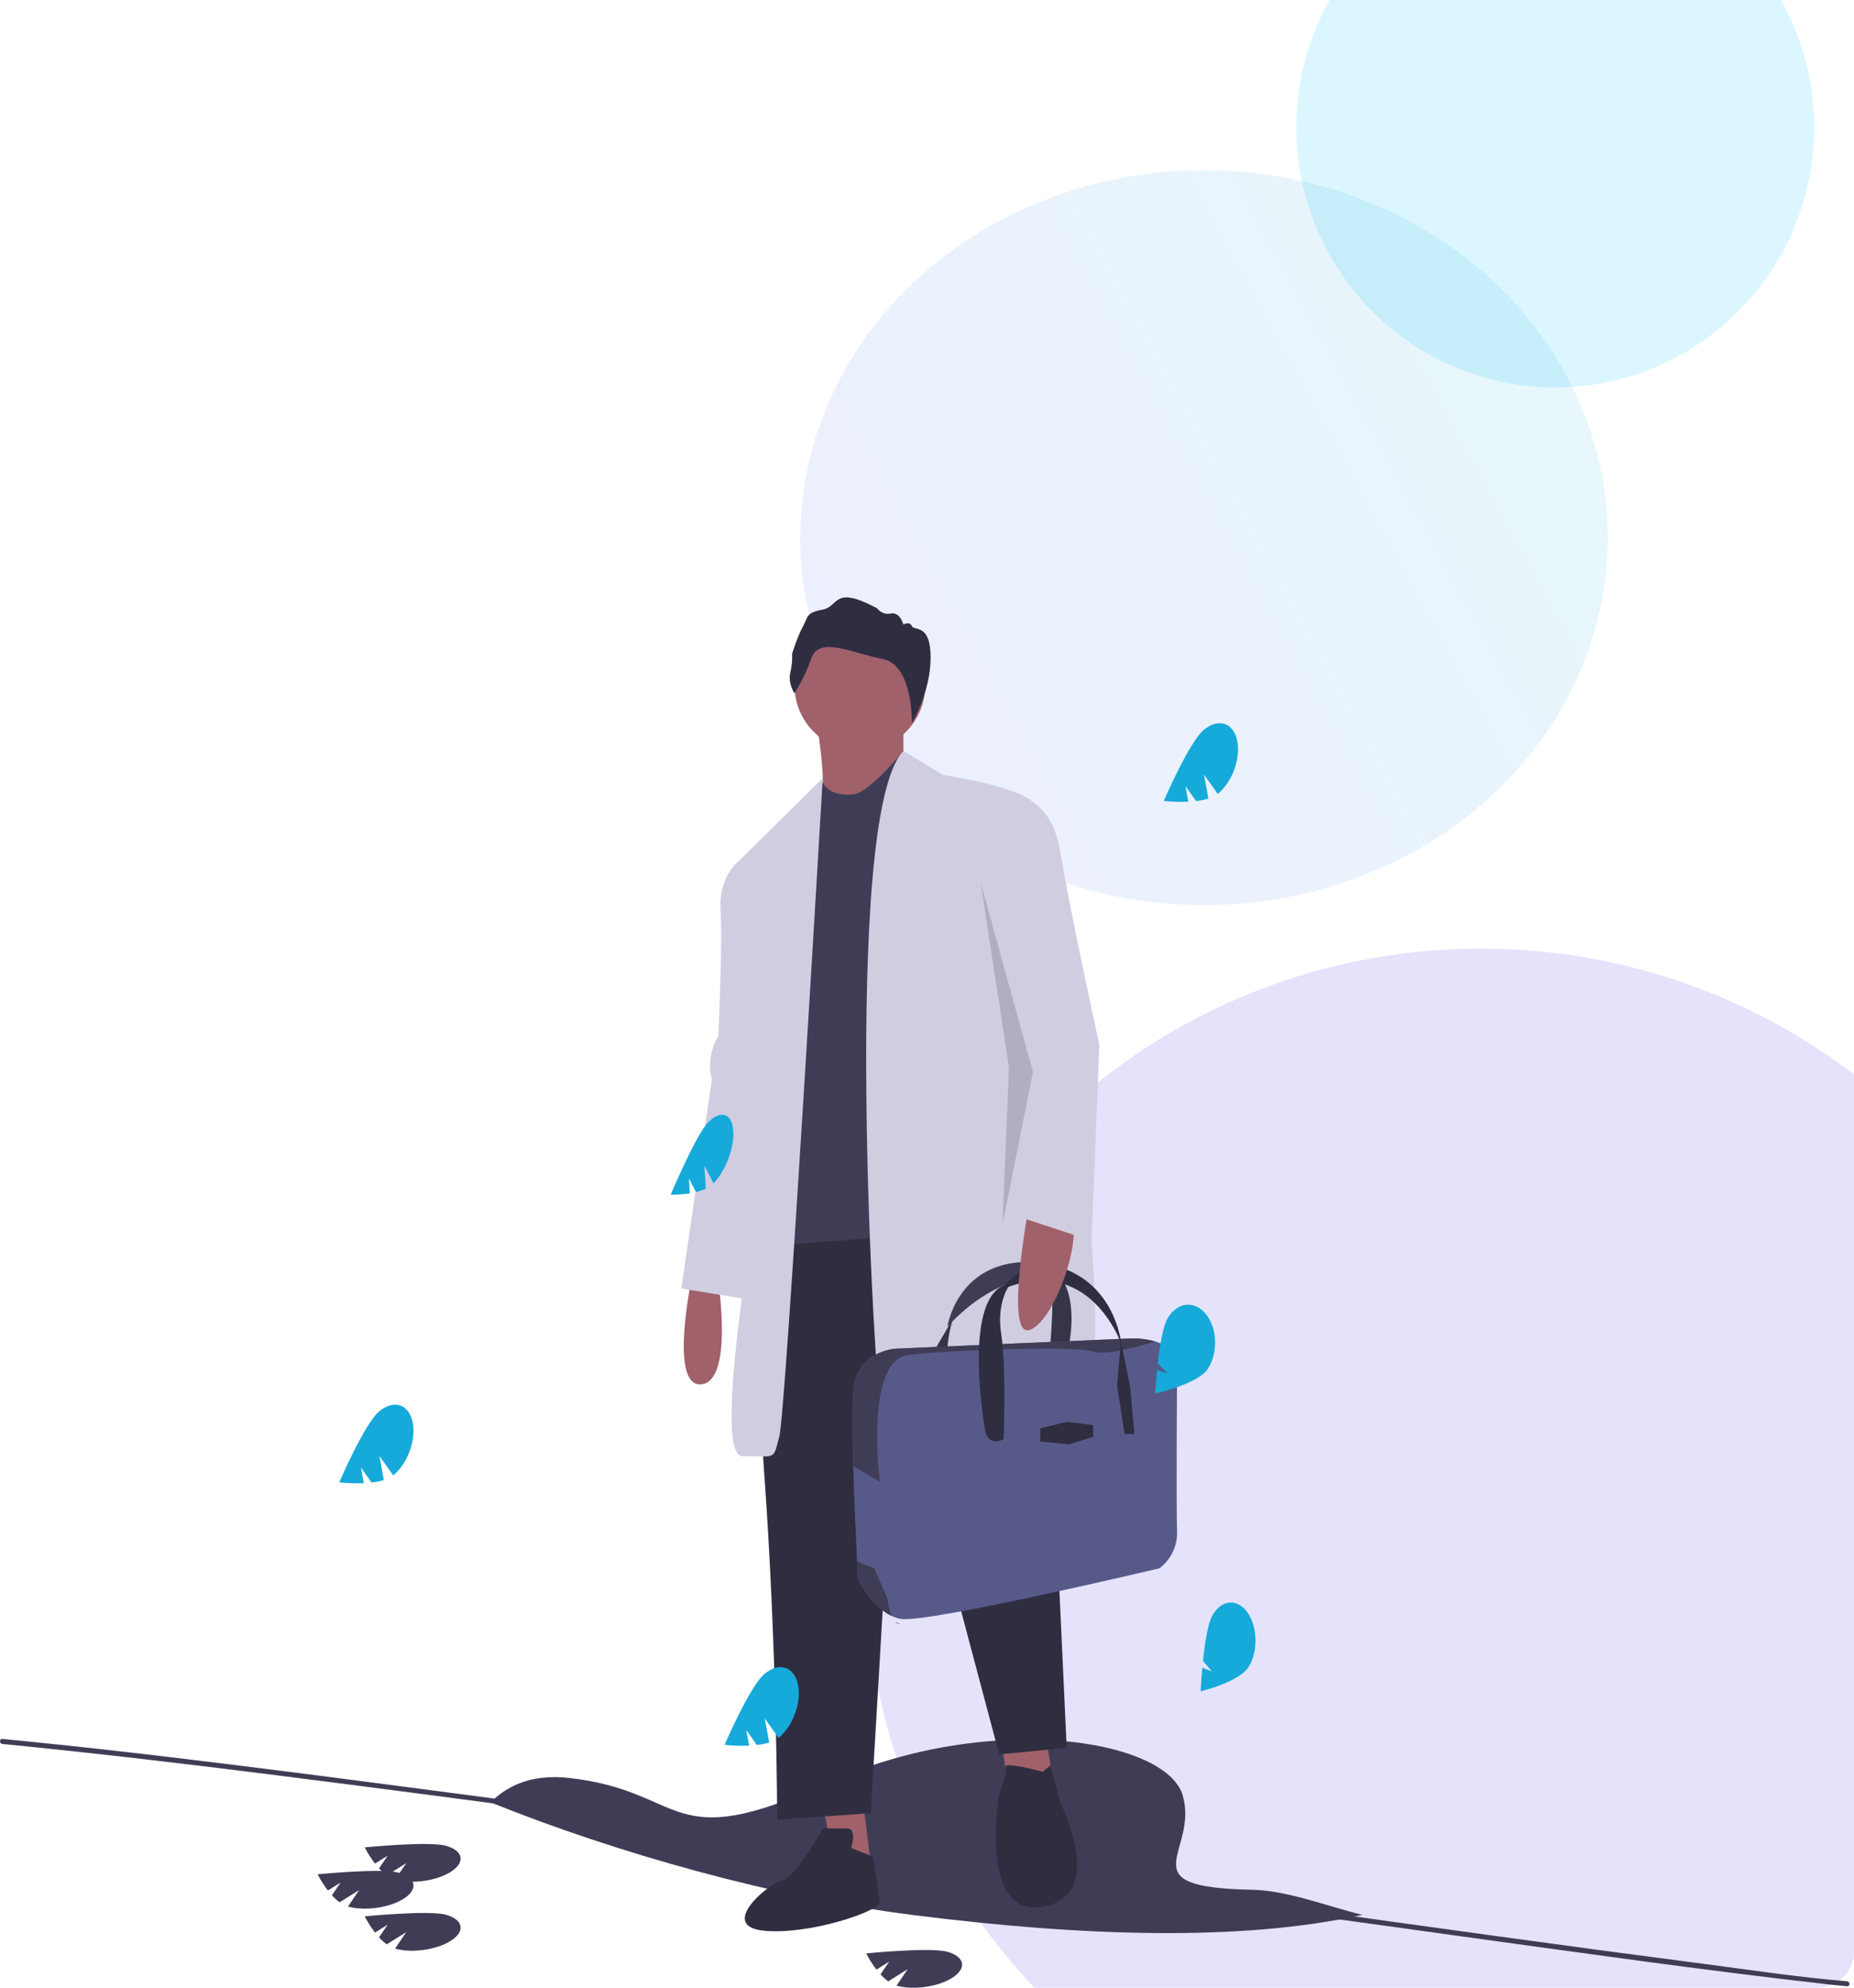 <svg width="512" height="549" viewBox="0 0 512 549" fill="none" xmlns="http://www.w3.org/2000/svg">
<path fill-rule="evenodd" clip-rule="evenodd" d="M512 296.744V539C512 544.523 507.523 549 502 549H285.667C256.744 518.522 239 477.333 239 432C239 338.112 315.112 262 409 262C447.721 262 483.418 274.945 512 296.744Z" fill="#1915D9" fill-opacity="0.12"/>
<path fill-rule="evenodd" clip-rule="evenodd" d="M429.5 107C468.988 107 501 74.849 501 35.188C501 22.403 497.674 10.399 491.843 0H367.157C361.326 10.399 358 22.403 358 35.188C358 74.849 390.012 107 429.5 107Z" fill="#7EE0FF" fill-opacity="0.28"/>
<ellipse cx="332.5" cy="148.5" rx="111.5" ry="101.5" fill="url(#paint0_linear_464:2)" fill-opacity="0.11"/>
<g clip-path="url(#clip0_464:2)">
<path d="M376.23 528.872C342.829 536.256 299.12 534.86 252.219 528.926C213.856 524.073 170.592 511.933 135.478 497.801C139.103 494.135 143.848 491.783 148.961 491.118C149.104 491.096 149.252 491.075 149.4 491.059C151.988 490.749 154.605 490.749 157.194 491.06C189.986 494.741 183.968 512.69 228.204 492.56C255.715 480.04 285.308 478.279 304.846 482.53C305.206 482.609 305.561 482.689 305.916 482.771C317.218 485.408 324.948 490.104 326.619 495.889C331.181 511.669 310.764 521.248 345.808 521.939C355.531 522.131 366.425 526.471 376.23 528.872Z" fill="#3F3D56"/>
<path d="M510.086 547.201C496.677 546.117 483.296 544.06 469.96 542.328C451.16 539.886 432.369 537.37 413.589 534.779C376.358 529.684 339.15 524.426 301.932 519.245C264.453 514.029 226.963 508.887 189.463 503.822C154.703 499.124 119.929 494.529 85.141 490.037C59.029 486.705 32.899 483.484 6.703 480.874C4.691 480.674 2.679 480.475 0.667 480.279C-0.225 480.191 -0.219 481.586 0.667 481.673C25.062 484.064 49.401 486.925 73.722 489.984C108.429 494.349 143.105 498.971 177.773 503.639C215.274 508.689 252.765 513.815 290.246 519.017C327.307 524.159 364.354 529.399 401.42 534.504C435.803 539.239 470.196 544.155 504.688 548.041C506.485 548.244 508.283 548.45 510.086 548.595C510.981 548.668 510.976 547.273 510.086 547.201Z" fill="#3F3D56"/>
<path d="M191.166 352.284C191.166 352.284 184.553 382.946 193.571 382.345C202.589 381.743 198.381 354.087 198.381 354.087L191.166 352.284Z" fill="#A0616A"/>
<path d="M227.239 498.38L231.448 520.625L241.067 519.423L238.061 495.373L227.239 498.38Z" fill="#A0616A"/>
<path d="M275.938 476.736L278.343 492.969H290.968L288.563 477.939L275.938 476.736Z" fill="#A0616A"/>
<path d="M217.62 337.253C217.62 337.253 207.399 357.094 211.006 406.393C214.613 455.693 214.613 502.588 214.613 502.588L240.466 500.785L247.681 378.136L275.938 484.552L294.576 482.748L289.766 378.737L274.736 328.836L217.62 337.253Z" fill="#2F2E41"/>
<path d="M235.055 510.405C235.055 510.405 236.859 504.994 233.853 504.994H227.239C227.239 504.994 220.025 518.22 215.816 519.423C211.607 520.625 198.381 532.048 211.006 533.25C223.632 534.453 242.871 527.84 242.871 525.435C242.871 523.03 241.067 512.809 241.067 512.809L235.055 510.405Z" fill="#2F2E41"/>
<path d="M287.962 489.362C287.962 489.362 276.91 486.305 277.626 488.134C278.343 489.963 275.938 495.374 275.938 495.374C275.938 495.374 269.926 529.643 287.962 526.637C305.999 523.631 292.772 497.779 292.772 497.779L290.101 487.551L287.962 489.362Z" fill="#2F2E41"/>
<path d="M237.46 207.39C247.421 207.39 255.497 199.315 255.497 189.353C255.497 179.392 247.421 171.317 237.46 171.317C227.499 171.317 219.423 179.392 219.423 189.353C219.423 199.315 227.499 207.39 237.46 207.39Z" fill="#A0616A"/>
<path d="M225.436 198.973C225.436 198.973 228.442 216.408 226.638 220.015C224.834 223.623 241.067 230.837 241.067 230.837L249.484 210.396V198.973L225.436 198.973Z" fill="#A0616A"/>
<path d="M235.055 219.414C235.055 219.414 229.582 220.219 227.208 216.209C224.834 212.2 219.423 244.064 219.423 244.064C219.423 244.064 221.828 286.15 218.822 295.769C215.816 305.389 216.417 308.996 217.619 310.8C218.822 312.603 222.429 310.198 219.423 315.008C216.417 319.818 216.417 316.812 216.417 321.622C216.417 326.431 215.215 343.867 215.215 343.867L280.146 339.057L249.484 207.39C249.484 207.39 239.263 220.015 235.055 219.414Z" fill="#3F3D56"/>
<path d="M260.306 214.003C260.306 214.003 284.956 217.611 286.159 223.022C287.361 228.433 311.41 378.738 298.784 386.553C286.159 394.369 245.276 400.381 243.472 392.566C241.668 384.75 232.049 225.426 249.484 207.39L260.306 214.003Z" fill="#D0CDE1"/>
<path d="M295.028 372.376H289.979C289.979 372.376 291.533 354.124 289.979 352.441C289.979 352.441 275.87 350.888 261.631 366.422C261.631 366.422 264.091 349.464 282.472 348.558C288.364 348.268 291.77 350.611 293.675 353.93C297.716 360.964 295.028 372.376 295.028 372.376Z" fill="#3F3D56"/>
<path opacity="0.15" d="M295.028 372.376H289.98C289.98 372.376 291.533 354.124 289.98 352.442L293.675 353.93C297.717 360.964 295.028 372.376 295.028 372.376Z" fill="black"/>
<path d="M265.385 360.467L258.395 372.376H261.631C261.631 372.376 262.149 363.574 265.385 360.467Z" fill="#3F3D56"/>
<path opacity="0.15" d="M265.385 360.467L258.395 372.376H261.631C261.631 372.376 262.149 363.574 265.385 360.467Z" fill="black"/>
<path d="M325.059 422.73C325.155 424.731 324.763 426.724 323.917 428.539C323.072 430.354 321.798 431.937 320.205 433.151C320.205 433.151 255.871 448.425 248.751 447.131C247.876 446.967 247.026 446.689 246.223 446.303C240.549 443.61 236.972 436.258 236.972 436.258C236.972 436.258 236.864 434.357 236.705 431.261C236.4 425.273 235.905 414.81 235.632 404.96C235.363 395.228 235.31 386.097 235.872 382.473C237.296 373.282 247.133 372.505 247.133 372.505L312.633 369.658C314.784 369.636 316.928 369.917 319.001 370.491C326.082 372.618 325.059 378.072 325.059 378.072C325.059 378.072 324.801 415.74 325.059 422.73Z" fill="#575A89"/>
<path d="M319.001 370.491C314.987 371.742 305.337 374.499 301.889 373.282C297.487 371.729 263.443 372.764 251.017 374.188C238.59 375.612 242.991 409.268 242.991 409.268L235.632 404.96C235.363 395.228 235.31 386.097 235.872 382.473C237.296 373.282 247.133 372.505 247.133 372.505L312.633 369.658C314.784 369.636 316.928 369.917 319.001 370.491Z" fill="#3F3D56"/>
<path d="M271.987 394.641C271.987 394.641 265.752 359.792 277.219 355.017L278.718 355.031C278.718 355.031 275.094 359.82 276.518 368.622C277.941 377.424 277.165 397.488 277.165 397.488C277.165 397.488 272.764 400.077 271.987 394.641Z" fill="#2F2E41"/>
<path d="M276.518 356.196C276.518 356.196 283.378 345.193 295.934 351.277C308.491 357.361 309.656 371.211 309.656 371.211C309.656 371.211 300.983 345.84 276.518 356.196Z" fill="#2F2E41"/>
<path d="M310.562 396.065L308.49 382.732L309.526 370.248L312.115 383.12L313.28 396.065H310.562Z" fill="#2F2E41"/>
<path d="M287.261 394.511L294.51 392.699L301.889 393.605V396.841L295.158 398.912L287.261 398.135V394.511Z" fill="#2F2E41"/>
<path d="M245.062 441.37C245.241 443.056 245.631 444.713 246.224 446.302C240.549 443.609 236.972 436.257 236.972 436.257C236.972 436.257 236.865 434.357 236.705 431.26L241.438 433.215L245.062 441.37Z" fill="#3F3D56"/>
<path d="M248.169 448.49C247.837 448.412 247.534 448.242 247.293 448.001C248.264 448.392 248.673 448.596 248.169 448.49Z" fill="#2F2E41"/>
<path d="M227.204 214.905L203.791 238.052L212.209 313.204C212.209 313.204 195.374 402.185 204.994 402.185C214.613 402.185 213.411 403.387 215.215 396.774C217.018 390.161 227.204 214.905 227.204 214.905Z" fill="#D0CDE1"/>
<path d="M209.804 236.248L203.792 238.052C203.792 238.052 198.381 242.261 198.982 251.279C199.583 260.297 198.381 286.15 198.381 286.15C198.381 286.15 194.773 291.561 196.577 298.174L188.16 355.891L206.798 358.897L213.411 328.836L209.804 236.248Z" fill="#D0CDE1"/>
<path d="M284.355 331.842C284.355 331.842 277.14 369.719 284.355 367.314C291.57 364.909 300.588 338.456 294.576 334.247C288.564 330.039 284.355 331.842 284.355 331.842Z" fill="#A0616A"/>
<path d="M219.381 191.468C219.381 191.468 217.539 188.706 218.247 185.732C218.671 184.043 218.838 182.3 218.743 180.562C218.743 180.562 220.23 175.746 221.718 173.055C223.205 170.363 222.497 169.23 227.171 168.38C231.845 167.53 229.933 161.44 242.256 168.026C242.672 168.607 243.25 169.051 243.918 169.303C244.586 169.555 245.314 169.604 246.01 169.443C248.559 168.947 249.48 172.488 249.48 172.488C249.48 172.488 251.18 171.496 251.817 172.913C252.455 174.329 256.999 172.063 256.999 181.624C256.999 191.185 251.828 199.725 251.828 199.725C251.828 199.725 252.207 183.643 243.779 182.014C235.351 180.385 226.286 175.64 224.09 181.73C222.905 185.149 221.324 188.417 219.381 191.468Z" fill="#2F2E41"/>
<path d="M104.706 389.812C100.713 393.127 93.673 409.421 93.673 409.421C95.926 409.659 98.193 409.73 100.456 409.635L99.664 405.309L102.608 409.463C103.757 409.34 104.892 409.11 105.998 408.776L104.779 402.118L108.586 407.488C108.614 407.466 108.643 407.444 108.67 407.421C112.664 404.106 115.013 397.477 113.919 392.614C112.824 387.752 108.699 386.497 104.706 389.812Z" fill="#15AAD9"/>
<path d="M211.126 462.307C207.132 465.622 200.093 481.916 200.093 481.916C202.346 482.154 204.613 482.226 206.876 482.131L206.084 477.805L209.028 481.958C210.177 481.835 211.312 481.606 212.418 481.272L211.198 474.614L215.005 479.984C215.034 479.962 215.063 479.94 215.09 479.917C219.083 476.602 221.433 469.973 220.338 465.11C219.244 460.247 215.119 458.992 211.126 462.307Z" fill="#15AAD9"/>
<path d="M195.497 310.054C192.096 313.597 185.222 329.955 185.222 329.955C186.991 329.995 188.76 329.874 190.508 329.592L190.252 325.473L192.205 329.244C193.137 329.02 194.045 328.703 194.913 328.296L194.519 321.955L197.045 326.832C197.069 326.808 197.093 326.784 197.117 326.76C200.518 323.217 202.912 316.604 202.465 311.991C202.017 307.378 198.898 306.51 195.497 310.054Z" fill="#15AAD9"/>
<path d="M110.102 517.211C105.366 515.911 87.71 517.667 87.71 517.667C88.518 519.241 89.468 520.738 90.548 522.14L94.048 519.951L91.663 523.466C92.305 524.179 93.017 524.825 93.788 525.395L99.174 522.026L96.091 526.571C96.124 526.58 96.156 526.591 96.189 526.6C100.925 527.9 107.879 526.853 111.721 524.26C115.563 521.668 114.838 518.512 110.102 517.211Z" fill="#3F3D56"/>
<path d="M123.114 509.776C118.378 508.475 100.722 510.231 100.722 510.231C101.53 511.805 102.48 513.303 103.56 514.705L107.06 512.516L104.676 516.031C105.317 516.744 106.029 517.39 106.801 517.959L112.186 514.59L109.104 519.135C109.136 519.145 109.168 519.155 109.201 519.164C113.937 520.465 120.891 519.417 124.733 516.825C128.575 514.232 127.85 511.076 123.114 509.776Z" fill="#3F3D56"/>
<path d="M261.599 539.053C256.863 537.753 239.207 539.509 239.207 539.509C240.016 541.083 240.966 542.58 242.046 543.982L245.545 541.793L243.161 545.308C243.802 546.021 244.514 546.667 245.286 547.236L250.671 543.868L247.589 548.412C247.621 548.422 247.653 548.432 247.686 548.441C252.422 549.742 259.376 548.695 263.218 546.102C267.06 543.51 266.335 540.354 261.599 539.053Z" fill="#3F3D56"/>
<path d="M123.114 528.829C118.378 527.529 100.722 529.285 100.722 529.285C101.53 530.859 102.48 532.356 103.56 533.758L107.06 531.569L104.676 535.085C105.317 535.797 106.029 536.444 106.801 537.013L112.186 533.644L109.104 538.189C109.136 538.198 109.168 538.209 109.201 538.218C113.937 539.518 120.891 538.471 124.733 535.878C128.575 533.286 127.85 530.13 123.114 528.829Z" fill="#3F3D56"/>
<path d="M322.647 363.753C321.197 365.982 320.275 371.599 319.725 376.479L322.458 379.393L319.527 378.355C319.166 382.007 319.025 384.857 319.025 384.857C319.025 384.857 330.793 382.308 333.582 378.022C336.371 373.736 336.184 367.067 333.164 363.126C330.145 359.186 325.436 359.467 322.647 363.753Z" fill="#15AAD9"/>
<path d="M334.893 446.012C333.564 448.241 332.719 453.859 332.214 458.738L334.716 461.651L332.032 460.614C331.701 464.266 331.571 467.117 331.571 467.117C331.571 467.117 342.345 464.564 344.9 460.277C347.454 455.99 347.285 449.322 344.522 445.382C341.758 441.443 337.447 441.725 334.893 446.012Z" fill="#15AAD9"/>
<path d="M275.938 219.414C275.938 219.414 289.766 217.009 292.772 235.046C295.778 253.083 303.594 288.554 303.594 288.554L301.447 342.679L281.349 336.051L281.95 294.567L271.729 232.641L275.938 219.414Z" fill="#D0CDE1"/>
<path opacity="0.15" d="M270.828 243.764L278.643 294.867L276.84 338.155L285.257 296.07L270.828 243.764Z" fill="black"/>
<path d="M332.416 201.602C328.423 204.917 321.383 221.211 321.383 221.211C323.636 221.449 325.903 221.521 328.166 221.426L327.374 217.1L330.318 221.253C331.467 221.13 332.602 220.9 333.708 220.567L332.489 213.909L336.296 219.279C336.324 219.257 336.353 219.235 336.38 219.212C340.374 215.897 342.724 209.268 341.629 204.405C340.534 199.542 336.409 198.287 332.416 201.602Z" fill="#15AAD9"/>
</g>
<defs>
<linearGradient id="paint0_linear_464:2" x1="413.5" y1="107.5" x2="128" y2="263.5" gradientUnits="userSpaceOnUse">
<stop stop-color="#15AAD9" stop-opacity="0.94"/>
<stop offset="1" stop-color="#2907F8" stop-opacity="0.66"/>
</linearGradient>
<clipPath id="clip0_464:2">
<rect width="510.755" height="384" fill="white" transform="translate(0 165)"/>
</clipPath>
</defs>
</svg>

